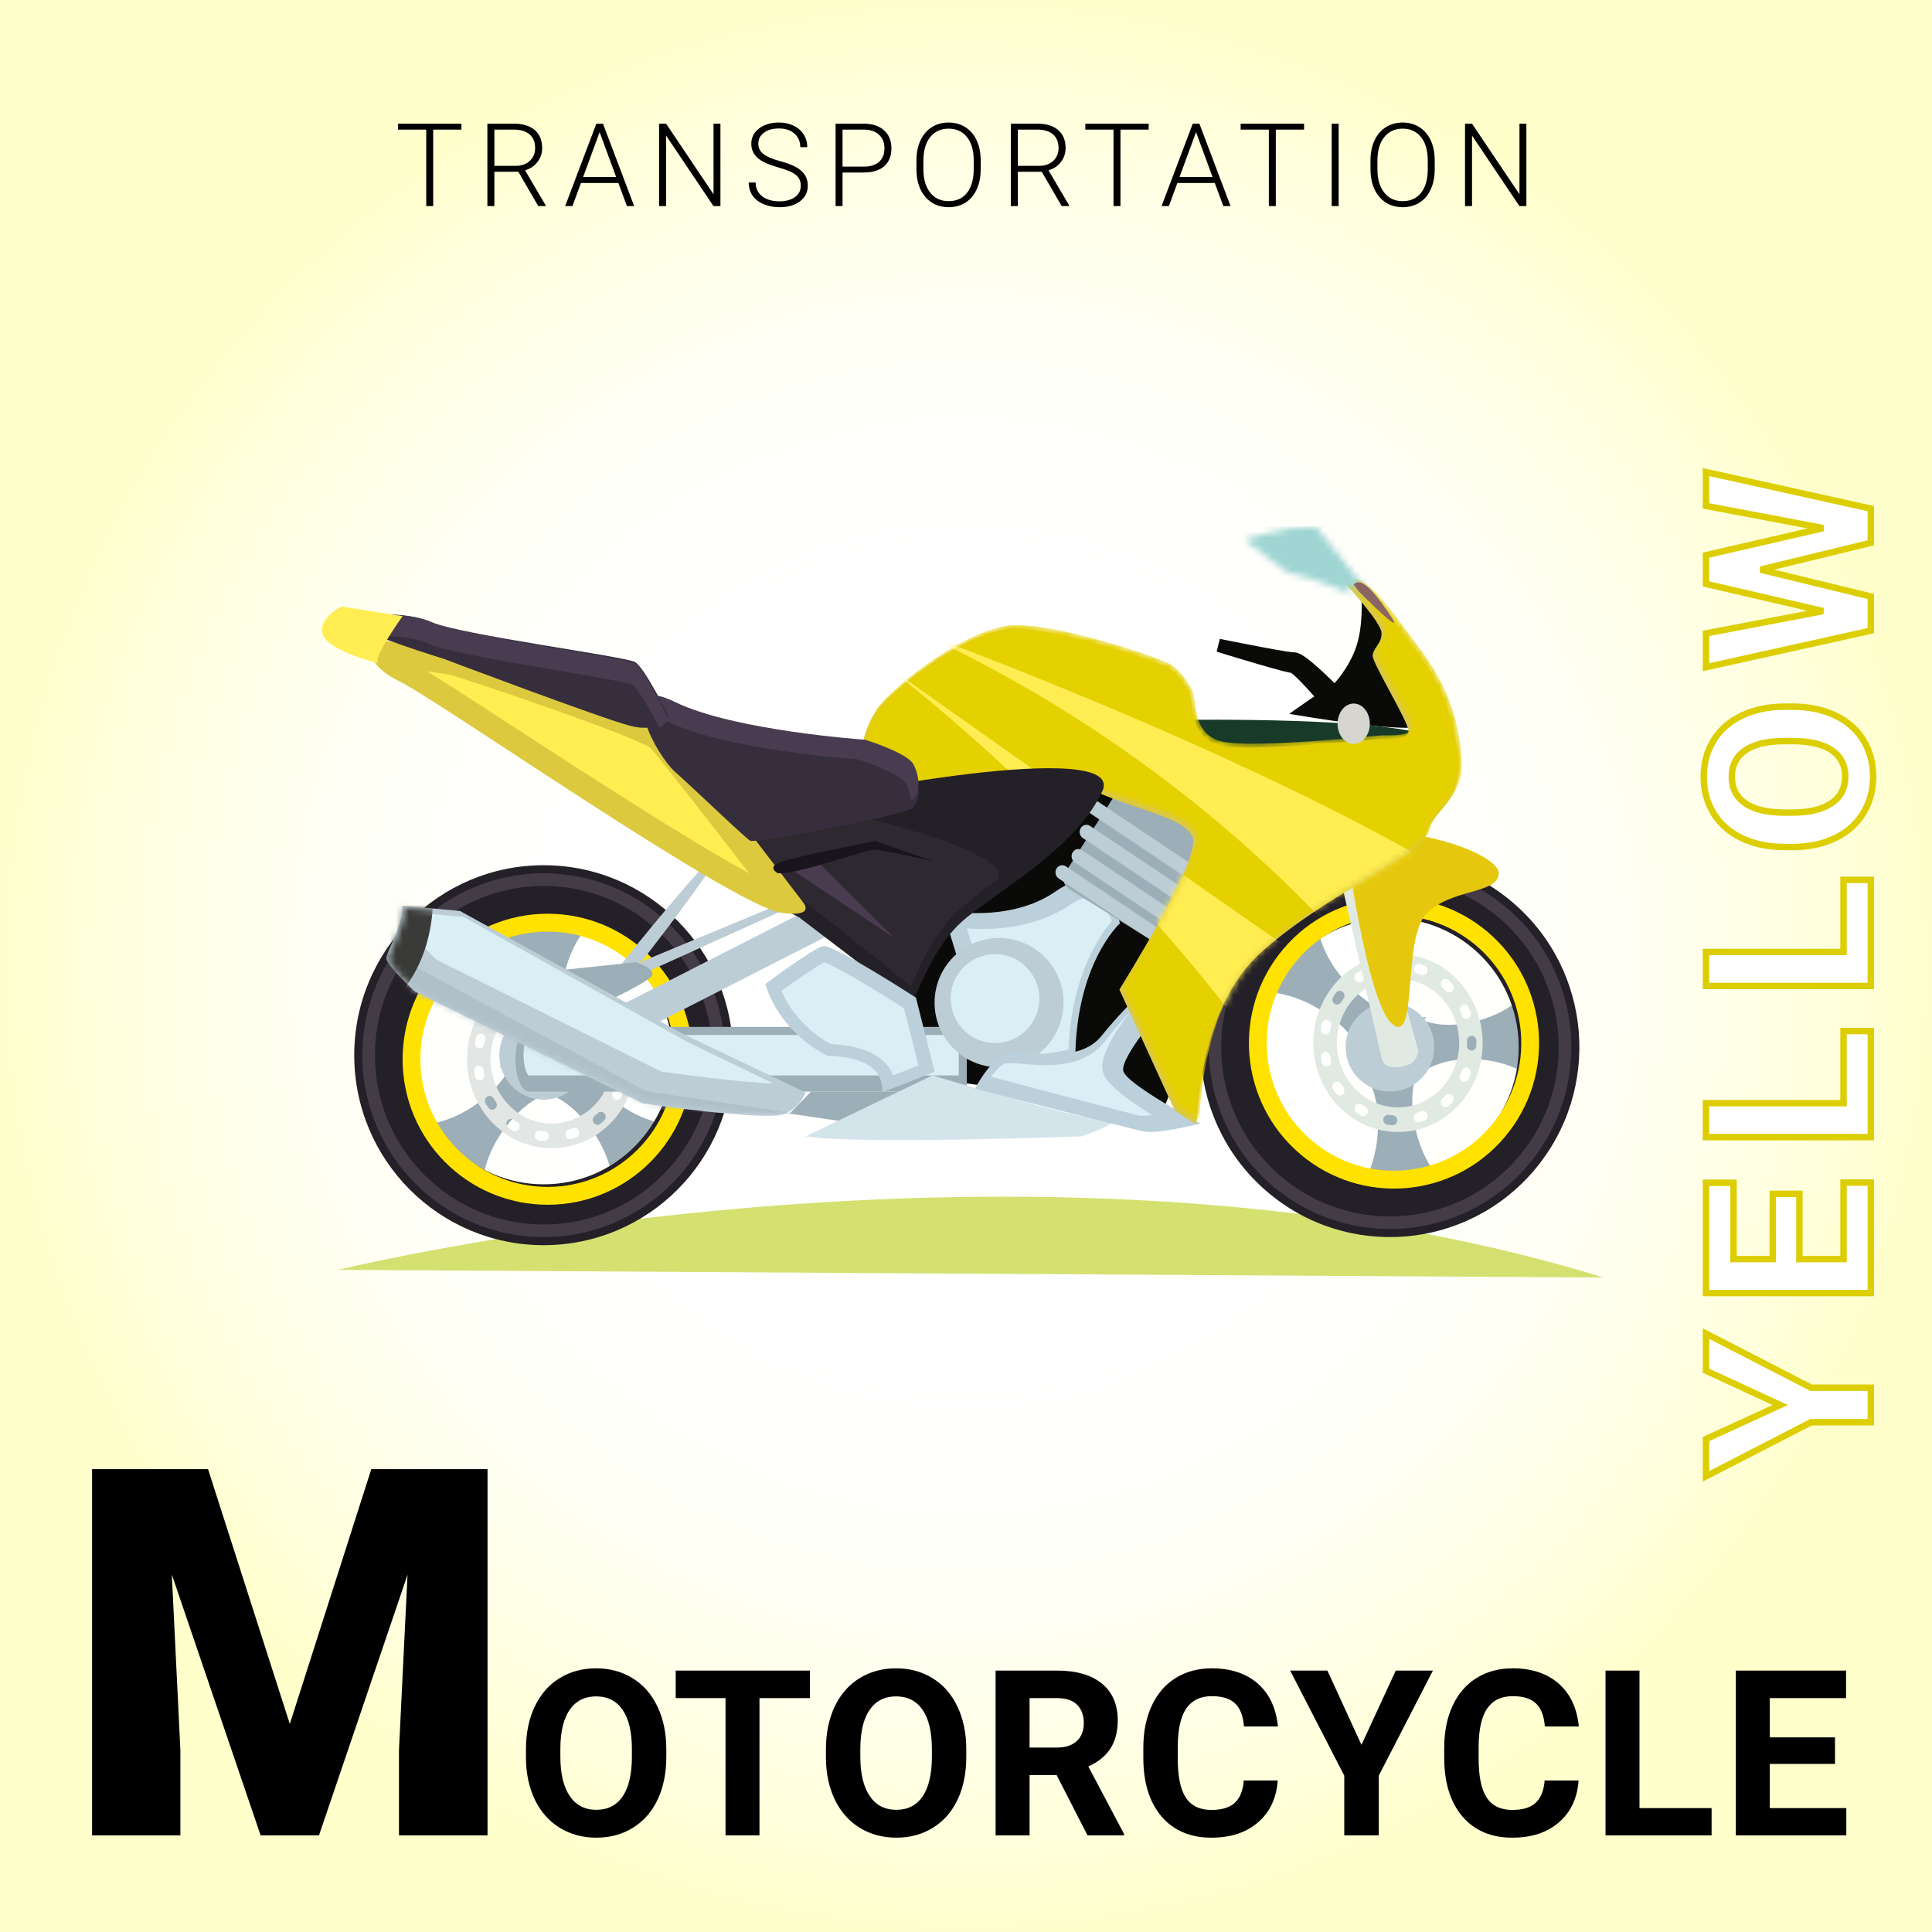 <svg width="300" height="300" viewBox="0 0 300 300" fill="none" xmlns="http://www.w3.org/2000/svg">
<rect width="300" height="300" fill="white"/>
<rect width="300" height="300" fill="white"/>
<rect width="300" height="300" fill="white"/>
<rect width="300" height="300" fill="url(#paint0_radial)" fill-opacity="0.2"/>
<g filter="url(#filter0_d)">
<path d="M275.437 217.17L263.906 211.843L263.906 206.078L280.219 214.48L289.5 214.48L289.5 219.841L280.219 219.841L263.906 228.244L263.906 222.461L275.437 217.17ZM278.408 184.381L278.408 194.506L285.264 194.506L285.264 182.624L289.5 182.624L289.5 199.78L263.906 199.78L263.906 182.659L268.178 182.659L268.178 194.506L274.277 194.506L274.277 184.381L278.408 184.381ZM285.264 170.296L285.264 159.099L289.5 159.099L289.5 175.57L263.906 175.57L263.906 170.296L285.264 170.296ZM285.264 146.825L285.264 135.627L289.5 135.627L289.5 152.098L263.906 152.098L263.906 146.825L285.264 146.825ZM277.283 108.728C279.803 108.728 282.012 109.173 283.91 110.064C285.809 110.955 287.273 112.232 288.305 113.896C289.336 115.548 289.852 117.447 289.852 119.591C289.852 121.712 289.342 123.605 288.322 125.269C287.303 126.933 285.85 128.222 283.963 129.136C282.064 130.05 279.885 130.513 277.424 130.525L276.158 130.525C273.639 130.525 271.424 130.074 269.514 129.171C267.592 128.257 266.121 126.974 265.102 125.322C264.07 123.658 263.555 121.759 263.555 119.626C263.555 117.494 264.07 115.601 265.102 113.949C266.121 112.285 267.592 111.001 269.514 110.099C271.424 109.185 273.633 108.728 276.141 108.728L277.283 108.728ZM276.123 114.072C273.439 114.072 271.4 114.552 270.006 115.513C268.611 116.474 267.914 117.845 267.914 119.626C267.914 121.396 268.605 122.761 269.988 123.722C271.359 124.683 273.375 125.169 276.035 125.181L277.283 125.181C279.896 125.181 281.924 124.701 283.365 123.74C284.807 122.779 285.527 121.396 285.527 119.591C285.527 117.822 284.836 116.462 283.453 115.513C282.059 114.564 280.031 114.083 277.371 114.072L276.123 114.072ZM282.117 81.002L263.906 77.557L263.906 72.301L289.5 77.979L289.5 83.287L272.379 87.454L289.5 91.62L289.5 96.928L263.906 102.606L263.906 97.35L282.082 93.887L263.906 89.668L263.906 85.204L282.117 81.002Z" fill="white"/>
<path d="M275.437 217.17L275.646 217.624L276.633 217.171L275.647 216.716L275.437 217.17ZM263.906 211.843L263.406 211.843L263.406 212.163L263.697 212.297L263.906 211.843ZM263.906 206.078L264.135 205.633L263.406 205.258L263.406 206.078L263.906 206.078ZM280.219 214.48L279.99 214.925L280.098 214.98L280.219 214.98L280.219 214.48ZM289.5 214.48L290 214.48L290 213.98L289.5 213.98L289.5 214.48ZM289.5 219.841L289.5 220.341L290 220.341L290 219.841L289.5 219.841ZM280.219 219.841L280.219 219.341L280.098 219.341L279.99 219.397L280.219 219.841ZM263.906 228.244L263.406 228.244L263.406 229.064L264.135 228.688L263.906 228.244ZM263.906 222.461L263.698 222.006L263.406 222.14L263.406 222.461L263.906 222.461ZM275.647 216.716L264.116 211.389L263.697 212.297L275.228 217.623L275.647 216.716ZM264.406 211.843L264.406 206.078L263.406 206.078L263.406 211.843L264.406 211.843ZM263.677 206.522L279.99 214.925L280.448 214.036L264.135 205.633L263.677 206.522ZM280.219 214.98L289.5 214.98L289.5 213.98L280.219 213.98L280.219 214.98ZM289 214.48L289 219.841L290 219.841L290 214.48L289 214.48ZM289.5 219.341L280.219 219.341L280.219 220.341L289.5 220.341L289.5 219.341ZM279.99 219.397L263.677 227.799L264.135 228.688L280.448 220.286L279.99 219.397ZM264.406 228.244L264.406 222.461L263.406 222.461L263.406 228.244L264.406 228.244ZM264.115 222.915L275.646 217.624L275.229 216.715L263.698 222.006L264.115 222.915ZM278.408 184.381L278.908 184.381L278.908 183.881L278.408 183.881L278.408 184.381ZM278.408 194.506L277.908 194.506L277.908 195.006L278.408 195.006L278.408 194.506ZM285.264 194.506L285.264 195.006L285.764 195.006L285.764 194.506L285.264 194.506ZM285.264 182.624L285.264 182.124L284.764 182.124L284.764 182.624L285.264 182.624ZM289.5 182.624L290 182.624L290 182.124L289.5 182.124L289.5 182.624ZM289.5 199.78L289.5 200.28L290 200.28L290 199.78L289.5 199.78ZM263.906 199.78L263.406 199.78L263.406 200.28L263.906 200.28L263.906 199.78ZM263.906 182.659L263.906 182.159L263.406 182.159L263.406 182.659L263.906 182.659ZM268.178 182.659L268.678 182.659L268.678 182.159L268.178 182.159L268.178 182.659ZM268.178 194.506L267.678 194.506L267.678 195.006L268.178 195.006L268.178 194.506ZM274.277 194.506L274.277 195.006L274.777 195.006L274.777 194.506L274.277 194.506ZM274.277 184.381L274.277 183.881L273.777 183.881L273.777 184.381L274.277 184.381ZM277.908 184.381L277.908 194.506L278.908 194.506L278.908 184.381L277.908 184.381ZM278.408 195.006L285.264 195.006L285.264 194.006L278.408 194.006L278.408 195.006ZM285.764 194.506L285.764 182.624L284.764 182.624L284.764 194.506L285.764 194.506ZM285.264 183.124L289.5 183.124L289.5 182.124L285.264 182.124L285.264 183.124ZM289 182.624L289 199.78L290 199.78L290 182.624L289 182.624ZM289.5 199.28L263.906 199.28L263.906 200.28L289.5 200.28L289.5 199.28ZM264.406 199.78L264.406 182.659L263.406 182.659L263.406 199.78L264.406 199.78ZM263.906 183.159L268.178 183.159L268.178 182.159L263.906 182.159L263.906 183.159ZM267.678 182.659L267.678 194.506L268.678 194.506L268.678 182.659L267.678 182.659ZM268.178 195.006L274.277 195.006L274.277 194.006L268.178 194.006L268.178 195.006ZM274.777 194.506L274.777 184.381L273.777 184.381L273.777 194.506L274.777 194.506ZM274.277 184.881L278.408 184.881L278.408 183.881L274.277 183.881L274.277 184.881ZM285.264 170.296L285.264 170.796L285.764 170.796L285.764 170.296L285.264 170.296ZM285.264 159.099L285.264 158.599L284.764 158.599L284.764 159.099L285.264 159.099ZM289.5 159.099L290 159.099L290 158.599L289.5 158.599L289.5 159.099ZM289.5 175.57L289.5 176.07L290 176.07L290 175.57L289.5 175.57ZM263.906 175.57L263.406 175.57L263.406 176.07L263.906 176.07L263.906 175.57ZM263.906 170.296L263.906 169.796L263.406 169.796L263.406 170.296L263.906 170.296ZM285.764 170.296L285.764 159.099L284.764 159.099L284.764 170.296L285.764 170.296ZM285.264 159.599L289.5 159.599L289.5 158.599L285.264 158.599L285.264 159.599ZM289 159.099L289 175.57L290 175.57L290 159.099L289 159.099ZM289.5 175.07L263.906 175.07L263.906 176.07L289.5 176.07L289.5 175.07ZM264.406 175.57L264.406 170.296L263.406 170.296L263.406 175.57L264.406 175.57ZM263.906 170.796L285.264 170.796L285.264 169.796L263.906 169.796L263.906 170.796ZM285.264 146.825L285.264 147.325L285.764 147.325L285.764 146.825L285.264 146.825ZM285.264 135.627L285.264 135.127L284.764 135.127L284.764 135.627L285.264 135.627ZM289.5 135.627L290 135.627L290 135.127L289.5 135.127L289.5 135.627ZM289.5 152.098L289.5 152.598L290 152.598L290 152.098L289.5 152.098ZM263.906 152.098L263.406 152.098L263.406 152.598L263.906 152.598L263.906 152.098ZM263.906 146.825L263.906 146.325L263.406 146.325L263.406 146.825L263.906 146.825ZM285.764 146.825L285.764 135.627L284.764 135.627L284.764 146.825L285.764 146.825ZM285.264 136.127L289.5 136.127L289.5 135.127L285.264 135.127L285.264 136.127ZM289 135.627L289 152.098L290 152.098L290 135.627L289 135.627ZM289.5 151.598L263.906 151.598L263.906 152.598L289.5 152.598L289.5 151.598ZM264.406 152.098L264.406 146.825L263.406 146.825L263.406 152.098L264.406 152.098ZM263.906 147.325L285.264 147.325L285.264 146.325L263.906 146.325L263.906 147.325ZM288.305 113.896L287.88 114.159L287.881 114.161L288.305 113.896ZM283.963 129.136L284.18 129.587L284.181 129.586L283.963 129.136ZM277.424 130.525L277.424 131.025L277.426 131.025L277.424 130.525ZM269.514 129.171L269.299 129.623L269.3 129.623L269.514 129.171ZM265.102 125.322L265.527 125.059L265.527 125.058L265.102 125.322ZM265.102 113.949L265.526 114.213L265.528 114.21L265.102 113.949ZM269.514 110.099L269.726 110.552L269.729 110.55L269.514 110.099ZM269.988 123.722L270.275 123.313L270.274 123.312L269.988 123.722ZM276.035 125.181L276.033 125.681L276.035 125.681L276.035 125.181ZM283.453 115.513L283.736 115.101L283.734 115.1L283.453 115.513ZM277.371 114.072L277.373 113.572L277.371 113.572L277.371 114.072ZM277.283 109.228C279.744 109.228 281.878 109.663 283.698 110.517L284.123 109.611C282.146 108.684 279.862 108.228 277.283 108.228L277.283 109.228ZM283.698 110.517C285.515 111.369 286.903 112.584 287.88 114.159L288.73 113.633C287.644 111.88 286.102 110.54 284.123 109.611L283.698 110.517ZM287.881 114.161C288.857 115.726 289.352 117.531 289.352 119.591L290.352 119.591C290.352 117.363 289.815 115.371 288.729 113.631L287.881 114.161ZM289.352 119.591C289.352 121.628 288.863 123.429 287.896 125.008L288.749 125.53C289.82 123.781 290.352 121.796 290.352 119.591L289.352 119.591ZM287.896 125.008C286.93 126.584 285.552 127.811 283.745 128.686L284.181 129.586C286.147 128.634 287.675 127.282 288.749 125.53L287.896 125.008ZM283.746 128.686C281.925 129.563 279.82 130.013 277.421 130.025L277.426 131.025C279.949 131.013 282.204 130.538 284.18 129.587L283.746 128.686ZM277.424 130.025L276.158 130.025L276.158 131.025L277.424 131.025L277.424 130.025ZM276.158 130.025C273.698 130.025 271.559 129.585 269.727 128.719L269.3 129.623C271.289 130.563 273.579 131.025 276.158 131.025L276.158 130.025ZM269.728 128.72C267.885 127.843 266.491 126.622 265.527 125.059L264.676 125.584C265.751 127.326 267.299 128.672 269.299 129.623L269.728 128.72ZM265.527 125.058C264.549 123.48 264.055 121.675 264.055 119.626L263.055 119.626C263.055 121.844 263.592 123.835 264.677 125.585L265.527 125.058ZM264.055 119.626C264.055 117.578 264.549 115.779 265.526 114.213L264.677 113.684C263.592 115.423 263.055 117.409 263.055 119.626L264.055 119.626ZM265.528 114.21C266.492 112.636 267.885 111.416 269.726 110.552L269.301 109.646C267.299 110.587 265.75 111.933 264.675 113.687L265.528 114.21ZM269.729 110.55C271.561 109.674 273.694 109.228 276.141 109.228L276.141 108.228C273.572 108.228 271.287 108.696 269.298 109.648L269.729 110.55ZM276.141 109.228L277.283 109.228L277.283 108.228L276.141 108.228L276.141 109.228ZM276.123 113.572C273.393 113.572 271.236 114.058 269.722 115.101L270.29 115.925C271.565 115.046 273.486 114.572 276.123 114.572L276.123 113.572ZM269.722 115.101C268.184 116.161 267.414 117.691 267.414 119.626L268.414 119.626C268.414 118 269.039 116.787 270.29 115.925L269.722 115.101ZM267.414 119.626C267.414 121.55 268.178 123.073 269.703 124.133L270.274 123.312C269.033 122.45 268.414 121.242 268.414 119.626L267.414 119.626ZM269.701 124.132C271.192 125.176 273.326 125.669 276.033 125.681L276.037 124.681C273.424 124.67 271.527 124.19 270.275 123.313L269.701 124.132ZM276.035 125.681L277.283 125.681L277.283 124.681L276.035 124.681L276.035 125.681ZM277.283 125.681C279.948 125.681 282.087 125.193 283.643 124.156L283.088 123.324C281.761 124.209 279.845 124.681 277.283 124.681L277.283 125.681ZM283.643 124.156C285.23 123.097 286.027 121.555 286.027 119.591L285.027 119.591C285.027 121.237 284.383 122.46 283.088 123.324L283.643 124.156ZM286.027 119.591C286.027 117.668 285.263 116.149 283.736 115.101L283.17 115.925C284.408 116.775 285.027 117.976 285.027 119.591L286.027 119.591ZM283.734 115.1C282.223 114.071 280.08 113.584 277.373 113.572L277.369 114.572C279.982 114.583 281.895 115.057 283.172 115.926L283.734 115.1ZM277.371 113.572L276.123 113.572L276.123 114.572L277.371 114.572L277.371 113.572ZM282.117 81.002L282.23 81.49L282.21 80.511L282.117 81.002ZM263.906 77.557L263.406 77.557L263.406 77.971L263.813 78.048L263.906 77.557ZM263.906 72.301L264.015 71.813L263.406 71.678L263.406 72.301L263.906 72.301ZM289.5 77.979L290 77.979L290 77.578L289.608 77.491L289.5 77.979ZM289.5 83.287L289.618 83.773L290 83.68L290 83.287L289.5 83.287ZM272.379 87.454L272.261 86.968L272.261 87.939L272.379 87.454ZM289.5 91.62L290 91.62L290 91.227L289.618 91.134L289.5 91.62ZM289.5 96.928L289.608 97.416L290 97.329L290 96.928L289.5 96.928ZM263.906 102.606L263.406 102.606L263.406 103.229L264.015 103.094L263.906 102.606ZM263.906 97.35L263.813 96.859L263.406 96.936L263.406 97.35L263.906 97.35ZM282.082 93.887L282.176 94.378L282.195 93.4L282.082 93.887ZM263.906 89.668L263.406 89.668L263.406 90.066L263.793 90.155L263.906 89.668ZM263.906 85.204L263.794 84.716L263.406 84.806L263.406 85.204L263.906 85.204ZM282.21 80.511L263.999 77.066L263.813 78.048L282.024 81.494L282.21 80.511ZM264.406 77.557L264.406 72.301L263.406 72.301L263.406 77.557L264.406 77.557ZM263.798 72.789L289.392 78.467L289.608 77.491L264.015 71.813L263.798 72.789ZM289 77.979L289 83.287L290 83.287L290 77.979L289 77.979ZM289.382 82.802L272.261 86.968L272.497 87.939L289.618 83.773L289.382 82.802ZM272.261 87.939L289.382 92.105L289.618 91.134L272.497 86.968L272.261 87.939ZM289 91.62L289 96.928L290 96.928L290 91.62L289 91.62ZM289.392 96.44L263.798 102.118L264.015 103.094L289.608 97.416L289.392 96.44ZM264.406 102.606L264.406 97.35L263.406 97.35L263.406 102.606L264.406 102.606ZM264 97.841L282.176 94.378L281.988 93.396L263.813 96.859L264 97.841ZM282.195 93.4L264.019 89.181L263.793 90.155L281.969 94.374L282.195 93.4ZM264.406 89.668L264.406 85.204L263.406 85.204L263.406 89.668L264.406 89.668ZM264.019 85.691L282.23 81.49L282.005 80.515L263.794 84.716L264.019 85.691Z" fill="#DCCE00"/>
</g>
<path d="M32.305 228.125L45 267.695L57.656 228.125H75.703V285H61.953V271.719L63.281 244.531L49.531 285H40.469L26.68 244.492L28.008 271.719V285H14.297V228.125H32.305ZM103.465 272.783C103.465 275.303 103.02 277.512 102.129 279.41C101.238 281.309 99.961 282.773 98.297 283.805C96.644 284.836 94.746 285.352 92.602 285.352C90.481 285.352 88.588 284.842 86.924 283.822C85.26 282.803 83.971 281.35 83.057 279.463C82.143 277.564 81.68 275.385 81.668 272.924V271.658C81.668 269.139 82.119 266.924 83.022 265.014C83.936 263.092 85.219 261.621 86.871 260.602C88.535 259.57 90.434 259.055 92.566 259.055C94.699 259.055 96.592 259.57 98.244 260.602C99.908 261.621 101.191 263.092 102.094 265.014C103.008 266.924 103.465 269.133 103.465 271.641V272.783ZM98.121 271.623C98.121 268.939 97.641 266.9 96.68 265.506C95.719 264.111 94.348 263.414 92.566 263.414C90.797 263.414 89.432 264.105 88.471 265.488C87.51 266.859 87.023 268.875 87.012 271.535V272.783C87.012 275.396 87.492 277.424 88.453 278.865C89.414 280.307 90.797 281.027 92.602 281.027C94.371 281.027 95.731 280.336 96.68 278.953C97.629 277.559 98.109 275.531 98.121 272.871V271.623ZM125.771 263.678H117.931V285H112.658V263.678H104.923V259.406H125.771V263.678ZM150.045 272.783C150.045 275.303 149.6 277.512 148.71 279.41C147.819 281.309 146.542 282.773 144.878 283.805C143.225 284.836 141.327 285.352 139.182 285.352C137.061 285.352 135.169 284.842 133.504 283.822C131.84 282.803 130.551 281.35 129.637 279.463C128.723 277.564 128.26 275.385 128.249 272.924V271.658C128.249 269.139 128.7 266.924 129.602 265.014C130.516 263.092 131.799 261.621 133.452 260.602C135.116 259.57 137.014 259.055 139.147 259.055C141.28 259.055 143.172 259.57 144.825 260.602C146.489 261.621 147.772 263.092 148.674 265.014C149.588 266.924 150.045 269.133 150.045 271.641V272.783ZM144.702 271.623C144.702 268.939 144.221 266.9 143.26 265.506C142.299 264.111 140.928 263.414 139.147 263.414C137.378 263.414 136.012 264.105 135.051 265.488C134.09 266.859 133.604 268.875 133.592 271.535V272.783C133.592 275.396 134.073 277.424 135.034 278.865C135.995 280.307 137.378 281.027 139.182 281.027C140.952 281.027 142.311 280.336 143.26 278.953C144.21 277.559 144.69 275.531 144.702 272.871V271.623ZM164.072 275.631H159.871V285H154.598V259.406H164.107C167.131 259.406 169.463 260.08 171.103 261.428C172.744 262.775 173.564 264.68 173.564 267.141C173.564 268.887 173.183 270.346 172.422 271.518C171.672 272.678 170.529 273.604 168.994 274.295L174.531 284.754V285H168.871L164.072 275.631ZM159.871 271.359H164.125C165.449 271.359 166.474 271.025 167.201 270.357C167.928 269.678 168.291 268.746 168.291 267.562C168.291 266.355 167.945 265.406 167.254 264.715C166.574 264.023 165.525 263.678 164.107 263.678H159.871V271.359ZM198.401 276.475C198.202 279.229 197.183 281.396 195.343 282.979C193.515 284.561 191.101 285.352 188.101 285.352C184.819 285.352 182.235 284.25 180.349 282.047C178.474 279.832 177.536 276.797 177.536 272.941V271.377C177.536 268.916 177.97 266.748 178.837 264.873C179.704 262.998 180.941 261.562 182.546 260.566C184.163 259.559 186.038 259.055 188.171 259.055C191.124 259.055 193.503 259.846 195.308 261.428C197.112 263.01 198.155 265.23 198.437 268.09H193.163C193.034 266.438 192.571 265.242 191.775 264.504C190.989 263.754 189.788 263.379 188.171 263.379C186.413 263.379 185.095 264.012 184.216 265.277C183.349 266.531 182.903 268.482 182.88 271.131V273.064C182.88 275.83 183.296 277.852 184.128 279.129C184.972 280.406 186.296 281.045 188.101 281.045C189.73 281.045 190.943 280.676 191.739 279.938C192.548 279.188 193.011 278.033 193.128 276.475H198.401ZM211.409 270.938L216.735 259.406H222.5L214.098 275.719V285H208.737V275.719L200.334 259.406H206.118L211.409 270.938ZM245.123 276.475C244.924 279.229 243.904 281.396 242.064 282.979C240.236 284.561 237.822 285.352 234.822 285.352C231.541 285.352 228.957 284.25 227.07 282.047C225.195 279.832 224.258 276.797 224.258 272.941V271.377C224.258 268.916 224.691 266.748 225.558 264.873C226.425 262.998 227.662 261.562 229.267 260.566C230.884 259.559 232.759 259.055 234.892 259.055C237.845 259.055 240.224 259.846 242.029 261.428C243.834 263.01 244.877 265.23 245.158 268.09H239.884C239.756 266.438 239.293 265.242 238.496 264.504C237.711 263.754 236.509 263.379 234.892 263.379C233.134 263.379 231.816 264.012 230.937 265.277C230.07 266.531 229.625 268.482 229.601 271.131V273.064C229.601 275.83 230.017 277.852 230.849 279.129C231.693 280.406 233.017 281.045 234.822 281.045C236.451 281.045 237.664 280.676 238.461 279.938C239.269 279.188 239.732 278.033 239.849 276.475H245.123ZM254.579 280.764H265.776V285H249.306V259.406H254.579V280.764ZM284.936 273.908H274.811V280.764H286.694V285H269.537V259.406H286.658V263.678H274.811V269.777H284.936V273.908Z" fill="black"/>
<path d="M71.651 20.126H67.266V32H66.185V20.126H61.808V19.203H71.651V20.126ZM80.487 26.674H76.769V32H75.679V19.203H79.837C81.202 19.203 82.268 19.534 83.036 20.196C83.803 20.858 84.187 21.784 84.187 22.974C84.187 23.794 83.947 24.518 83.466 25.145C82.986 25.771 82.341 26.205 81.533 26.445L84.732 31.886V32H83.581L80.487 26.674ZM76.769 25.751H80.083C80.991 25.751 81.72 25.493 82.271 24.977C82.822 24.462 83.097 23.794 83.097 22.974C83.097 22.071 82.81 21.371 82.236 20.873C81.662 20.375 80.856 20.126 79.819 20.126H76.769V25.751ZM96.02 28.414H90.21L88.892 32H87.758L92.601 19.203H93.629L98.472 32H97.347L96.02 28.414ZM90.544 27.491H95.677L93.111 20.521L90.544 27.491ZM111.869 32H110.788L103.431 21.049V32H102.341V19.203H103.431L110.797 30.163V19.203H111.869V32ZM124.343 28.854C124.343 28.145 124.094 27.585 123.596 27.175C123.098 26.759 122.187 26.366 120.862 25.997C119.538 25.622 118.571 25.215 117.962 24.775C117.095 24.154 116.661 23.34 116.661 22.332C116.661 21.354 117.063 20.56 117.865 19.95C118.674 19.335 119.705 19.027 120.959 19.027C121.809 19.027 122.568 19.191 123.236 19.52C123.909 19.848 124.431 20.305 124.8 20.891C125.169 21.477 125.354 22.13 125.354 22.851H124.264C124.264 21.977 123.965 21.277 123.367 20.75C122.77 20.217 121.967 19.95 120.959 19.95C119.981 19.95 119.201 20.17 118.621 20.609C118.041 21.043 117.751 21.611 117.751 22.314C117.751 22.965 118.012 23.495 118.533 23.905C119.055 24.315 119.89 24.679 121.038 24.995C122.187 25.306 123.057 25.631 123.649 25.971C124.24 26.305 124.686 26.706 124.985 27.175C125.283 27.644 125.433 28.197 125.433 28.836C125.433 29.844 125.029 30.652 124.22 31.262C123.417 31.871 122.357 32.176 121.038 32.176C120.136 32.176 119.307 32.015 118.551 31.692C117.801 31.37 117.23 30.919 116.837 30.339C116.45 29.759 116.257 29.094 116.257 28.344H117.338C117.338 29.246 117.675 29.958 118.349 30.48C119.023 31.001 119.919 31.262 121.038 31.262C122.034 31.262 122.834 31.042 123.438 30.602C124.041 30.163 124.343 29.58 124.343 28.854ZM130.832 26.788V32H129.751V19.203H134.11C135.44 19.203 136.489 19.543 137.257 20.223C138.03 20.902 138.417 21.837 138.417 23.026C138.417 24.227 138.045 25.156 137.301 25.812C136.562 26.463 135.49 26.788 134.084 26.788H130.832ZM130.832 25.874H134.11C135.159 25.874 135.959 25.625 136.509 25.127C137.06 24.629 137.336 23.935 137.336 23.044C137.336 22.159 137.06 21.456 136.509 20.935C135.965 20.407 135.188 20.138 134.18 20.126H130.832V25.874ZM152.28 26.296C152.28 27.474 152.074 28.508 151.664 29.398C151.26 30.289 150.68 30.975 149.924 31.455C149.168 31.936 148.295 32.176 147.305 32.176C145.811 32.176 144.604 31.643 143.684 30.576C142.764 29.504 142.304 28.06 142.304 26.243V24.925C142.304 23.759 142.509 22.727 142.919 21.831C143.335 20.929 143.921 20.237 144.677 19.757C145.433 19.27 146.303 19.027 147.287 19.027C148.272 19.027 149.139 19.265 149.889 19.739C150.645 20.214 151.228 20.885 151.638 21.752C152.048 22.619 152.262 23.624 152.28 24.767V26.296ZM151.198 24.907C151.198 23.366 150.85 22.159 150.153 21.286C149.455 20.413 148.5 19.977 147.287 19.977C146.098 19.977 145.149 20.416 144.44 21.295C143.737 22.168 143.385 23.39 143.385 24.96V26.296C143.385 27.814 143.737 29.018 144.44 29.908C145.143 30.793 146.098 31.235 147.305 31.235C148.53 31.235 149.485 30.799 150.17 29.926C150.856 29.047 151.198 27.825 151.198 26.261V24.907ZM161.765 26.674H158.048V32H156.958V19.203H161.115C162.48 19.203 163.547 19.534 164.314 20.196C165.082 20.858 165.466 21.784 165.466 22.974C165.466 23.794 165.225 24.518 164.745 25.145C164.264 25.771 163.62 26.205 162.811 26.445L166.01 31.886V32H164.859L161.765 26.674ZM158.048 25.751H161.361C162.269 25.751 162.999 25.493 163.55 24.977C164.1 24.462 164.376 23.794 164.376 22.974C164.376 22.071 164.089 21.371 163.514 20.873C162.94 20.375 162.135 20.126 161.097 20.126H158.048V25.751ZM178.37 20.126H173.985V32H172.904V20.126H168.527V19.203H178.37V20.126ZM188.63 28.414H182.82L181.502 32H180.368L185.211 19.203H186.239L191.082 32H189.957L188.63 28.414ZM183.154 27.491H188.287L185.721 20.521L183.154 27.491ZM202.492 20.126H198.107V32H197.026V20.126H192.649V19.203H202.492V20.126ZM207.865 32H206.784V19.203H207.865V32ZM222.783 26.296C222.783 27.474 222.577 28.508 222.167 29.398C221.763 30.289 221.183 30.975 220.427 31.455C219.671 31.936 218.798 32.176 217.808 32.176C216.314 32.176 215.107 31.643 214.187 30.576C213.267 29.504 212.807 28.06 212.807 26.243V24.925C212.807 23.759 213.012 22.727 213.422 21.831C213.838 20.929 214.424 20.237 215.18 19.757C215.936 19.27 216.806 19.027 217.79 19.027C218.775 19.027 219.642 19.265 220.392 19.739C221.148 20.214 221.731 20.885 222.141 21.752C222.551 22.619 222.765 23.624 222.783 24.767V26.296ZM221.702 24.907C221.702 23.366 221.353 22.159 220.656 21.286C219.958 20.413 219.003 19.977 217.79 19.977C216.601 19.977 215.652 20.416 214.943 21.295C214.24 22.168 213.888 23.39 213.888 24.96V26.296C213.888 27.814 214.24 29.018 214.943 29.908C215.646 30.793 216.601 31.235 217.808 31.235C219.033 31.235 219.988 30.799 220.673 29.926C221.359 29.047 221.702 27.825 221.702 26.261V24.907ZM237.015 32H235.933L228.577 21.049V32H227.487V19.203H228.577L235.942 30.163V19.203H237.015V32Z" fill="black"/>
<path fill-rule="evenodd" clip-rule="evenodd" d="M52.503 197.181C52.503 197.181 159.702 170.84 249 198.372L52.503 197.181Z" fill="#D4E070"/>
<path fill-rule="evenodd" clip-rule="evenodd" d="M135.109 166.074C135.109 166.074 134.811 144.887 141.252 137.17C147.693 129.453 142.778 113.812 169.748 114.674C196.718 115.535 191.246 110.311 196.561 122.36C201.877 134.409 186.72 145.25 184.905 150.843C183.09 156.437 182.499 171.575 180.344 171.991C178.189 172.408 135.109 166.074 135.109 166.074Z" fill="#0A0B09"/>
<path fill-rule="evenodd" clip-rule="evenodd" d="M211.414 92.925C211.414 92.925 211.697 97.118 210.614 100.373C209.529 103.629 206.958 106.614 206.551 106.614C206.146 106.614 200.189 110.843 200.189 110.843C200.189 110.843 219.954 114.345 221.308 112.446C222.662 110.547 214.922 93.076 211.414 92.925Z" fill="#0A0B09"/>
<path fill-rule="evenodd" clip-rule="evenodd" d="M183.918 111.781C183.918 111.781 216.754 111.277 222.809 114.683C228.865 118.089 209.756 120.349 198.856 118.777C187.956 117.206 184.053 115.314 183.918 111.781Z" fill="#173A29"/>
<path fill-rule="evenodd" clip-rule="evenodd" d="M216.459 155.769L216.522 155.832C216.565 155.874 216.626 155.937 216.706 156.009C216.868 156.161 217.102 156.357 217.397 156.588C217.546 156.699 217.71 156.817 217.887 156.943C218.064 157.056 218.256 157.193 218.459 157.311C218.866 157.557 219.324 157.81 219.82 158.032C220.809 158.483 221.952 158.837 223.161 159.008C223.765 159.095 224.385 159.132 225.013 159.132C225.327 159.13 225.642 159.117 225.958 159.09C226.273 159.066 226.589 159.036 226.905 158.996C228.168 158.845 229.421 158.558 230.586 158.171C231.752 157.779 232.829 157.28 233.745 156.748C234.202 156.483 234.62 156.214 234.988 155.946C235.173 155.82 235.345 155.687 235.502 155.563C235.662 155.444 235.807 155.32 235.938 155.21C236.2 154.989 236.404 154.794 236.543 154.657C236.682 154.513 236.756 154.436 236.756 154.436L237.736 167.267C237.736 167.267 237.652 167.203 237.493 167.085C237.335 166.974 237.104 166.817 236.812 166.646C236.666 166.559 236.504 166.463 236.329 166.373C236.154 166.279 235.964 166.177 235.762 166.086C235.36 165.885 234.906 165.693 234.415 165.511C233.431 165.147 232.292 164.844 231.082 164.66C229.873 164.482 228.595 164.417 227.325 164.489C227.006 164.504 226.69 164.53 226.375 164.563C226.06 164.591 225.747 164.633 225.437 164.686C224.818 164.795 224.212 164.941 223.628 165.133C222.463 165.512 221.389 166.062 220.48 166.679C220.025 166.985 219.612 167.314 219.248 167.627C219.065 167.781 218.896 167.949 218.739 168.092C218.583 168.247 218.439 168.391 218.311 168.527C218.053 168.807 217.852 169.042 217.716 169.22C217.648 169.305 217.596 169.378 217.561 169.426L217.509 169.5L216.459 155.769Z" fill="#9CAEB7"/>
<path fill-rule="evenodd" clip-rule="evenodd" d="M222.639 161.968L222.577 162.035C222.535 162.08 222.472 162.146 222.401 162.231C222.25 162.402 222.054 162.65 221.823 162.966C221.712 163.123 221.595 163.296 221.469 163.485C221.357 163.672 221.22 163.876 221.102 164.093C220.856 164.525 220.604 165.011 220.384 165.537C219.935 166.589 219.581 167.803 219.412 169.085C219.325 169.727 219.286 170.386 219.287 171.053C219.288 171.385 219.302 171.72 219.329 172.055C219.352 172.39 219.381 172.726 219.422 173.061C219.573 174.403 219.859 175.734 220.246 176.972C220.637 178.209 221.134 179.353 221.663 180.326C221.929 180.811 222.196 181.255 222.463 181.646C222.589 181.842 222.722 182.024 222.846 182.193C222.964 182.362 223.087 182.516 223.199 182.654C223.417 182.933 223.612 183.15 223.748 183.297C223.891 183.444 223.969 183.523 223.969 183.523L211.177 184.564C211.177 184.564 211.24 184.474 211.358 184.306C211.468 184.138 211.624 183.894 211.795 183.584C211.881 183.427 211.977 183.256 212.067 183.07C212.161 182.884 212.263 182.683 212.354 182.469C212.553 182.04 212.746 181.559 212.926 181.037C213.289 179.991 213.592 178.782 213.775 177.498C213.953 176.215 214.017 174.855 213.946 173.507C213.93 173.17 213.904 172.833 213.873 172.5C213.844 172.164 213.801 171.831 213.749 171.503C213.64 170.845 213.495 170.201 213.304 169.583C212.926 168.344 212.377 167.204 211.762 166.238C211.458 165.755 211.13 165.317 210.816 164.93C210.663 164.736 210.495 164.557 210.353 164.39C210.198 164.224 210.055 164.072 209.919 163.934C209.64 163.661 209.406 163.448 209.23 163.303C209.144 163.231 209.071 163.175 209.024 163.139L208.95 163.083L222.639 161.968Z" fill="#9CAEB7"/>
<path fill-rule="evenodd" clip-rule="evenodd" d="M212.633 168.245L212.629 168.154C212.626 168.093 212.624 168.004 212.614 167.894C212.6 167.668 212.561 167.357 212.5 166.976C212.467 166.788 212.426 166.584 212.381 166.364C212.327 166.154 212.278 165.916 212.209 165.682C212.075 165.207 211.908 164.69 211.691 164.167C211.262 163.116 210.651 162.018 209.861 160.998C209.468 160.488 209.028 159.998 208.557 159.531C208.32 159.299 208.073 159.072 207.816 158.856C207.563 158.637 207.303 158.422 207.038 158.214C205.982 157.378 204.839 156.644 203.691 156.043C202.539 155.447 201.379 154.99 200.319 154.677C199.789 154.52 199.286 154.394 198.822 154.307C198.595 154.257 198.372 154.222 198.165 154.19C197.963 154.153 197.767 154.131 197.591 154.111C197.239 154.069 196.949 154.052 196.749 154.043C196.544 154.04 196.434 154.038 196.434 154.038L204.689 144.394C204.689 144.394 204.708 144.501 204.745 144.701C204.786 144.895 204.85 145.176 204.949 145.513C204.998 145.682 205.051 145.87 205.121 146.062C205.186 146.259 205.258 146.47 205.345 146.684C205.508 147.124 205.714 147.595 205.956 148.089C206.441 149.076 207.085 150.135 207.866 151.165C208.65 152.19 209.568 153.188 210.572 154.085C210.822 154.311 211.078 154.529 211.337 154.742C211.594 154.957 211.859 155.161 212.129 155.356C212.671 155.742 213.23 156.092 213.803 156.393C214.945 157 216.138 157.418 217.255 157.667C217.81 157.793 218.352 157.873 218.846 157.926C219.091 157.957 219.335 157.965 219.553 157.983C219.78 157.992 219.988 157.998 220.181 158C220.572 157.998 220.886 157.984 221.114 157.962C221.224 157.954 221.315 157.942 221.375 157.934L221.465 157.922L212.633 168.245Z" fill="#9CAEB7"/>
<path fill-rule="evenodd" clip-rule="evenodd" d="M231.077 175.567C223.935 184.011 211.319 185.049 202.9 177.886C194.481 170.721 193.448 158.068 200.59 149.624C207.732 141.18 220.347 140.143 228.766 147.307C237.185 154.471 238.22 167.124 231.077 175.567ZM193.407 143.511C182.898 155.934 184.419 174.55 196.806 185.09C209.192 195.63 227.753 194.103 238.26 181.681C248.769 169.257 247.248 150.641 234.861 140.102C222.475 129.561 203.915 131.088 193.407 143.511Z" fill="#242027"/>
<path fill-rule="evenodd" clip-rule="evenodd" d="M231.53 174.792C224.469 183.14 211.996 184.166 203.672 177.084C195.349 170.001 194.327 157.492 201.389 149.143C208.449 140.796 220.922 139.77 229.245 146.852C237.568 153.935 238.592 166.445 231.53 174.792ZM199.281 147.35C191.232 156.866 192.397 171.124 201.885 179.198C211.372 187.271 225.588 186.102 233.637 176.586C241.686 167.07 240.521 152.811 231.034 144.739C221.547 136.665 207.33 137.834 199.281 147.35Z" fill="#FFE200"/>
<path fill-rule="evenodd" clip-rule="evenodd" d="M220.286 157.331C223.186 159.798 223.541 164.155 221.082 167.062C218.623 169.97 214.278 170.327 211.381 167.86C208.48 165.393 208.125 161.037 210.585 158.129C213.044 155.221 217.388 154.864 220.286 157.331Z" fill="#BDCDD6"/>
<path fill-rule="evenodd" clip-rule="evenodd" d="M225.575 153.802L225.545 153.838C225.266 154.143 224.805 154.153 224.515 153.859C224.354 153.697 224.185 153.538 224.014 153.386L223.984 153.358C223.675 153.087 223.634 152.604 223.892 152.279L223.896 152.275C224.154 151.955 224.611 151.912 224.918 152.182L224.958 152.217C225.151 152.39 225.342 152.571 225.525 152.755C225.804 153.038 225.823 153.496 225.575 153.802ZM228.053 156.422C228.163 156.663 228.267 156.91 228.363 157.158C228.468 157.431 228.413 157.731 228.242 157.941C228.169 158.032 228.073 158.107 227.96 158.154C227.587 158.313 227.162 158.124 227.011 157.732C226.928 157.515 226.836 157.297 226.739 157.085C226.565 156.704 226.718 156.246 227.081 156.063C227.443 155.88 227.878 156.041 228.053 156.422ZM224.327 168.424C220.933 172.626 214.941 173.142 210.941 169.577C206.942 166.011 206.451 159.715 209.844 155.513C213.237 151.311 219.229 150.794 223.229 154.359C227.228 157.924 227.719 164.221 224.327 168.424ZM229.249 161.587C229.256 161.852 229.256 162.121 229.248 162.388C229.243 162.568 229.178 162.732 229.076 162.859C228.937 163.031 228.728 163.137 228.496 163.13C228.094 163.116 227.778 162.762 227.791 162.34C227.797 162.104 227.798 161.866 227.792 161.632C227.78 161.21 228.096 160.856 228.499 160.843C228.9 160.831 229.237 161.163 229.249 161.587ZM228.349 166.816C228.253 167.063 228.148 167.31 228.037 167.55L227.936 167.71C227.727 167.971 227.368 168.06 227.062 167.903C226.7 167.719 226.549 167.26 226.726 166.881C226.824 166.668 226.915 166.452 227 166.235C227.153 165.843 227.578 165.656 227.951 165.816C228.323 165.977 228.502 166.425 228.349 166.816ZM225.522 170.123C225.783 170.409 225.791 170.852 225.552 171.148L225.5 171.207C225.317 171.39 225.127 171.571 224.933 171.744C224.626 172.016 224.166 171.976 223.906 171.653C223.645 171.33 223.684 170.847 223.992 170.573C224.162 170.422 224.331 170.263 224.491 170.101C224.783 169.807 225.243 169.818 225.522 170.123ZM221.639 173.025C221.73 173.292 221.672 173.577 221.508 173.779C221.428 173.878 221.324 173.957 221.199 174.004C220.96 174.095 220.714 174.178 220.471 174.251C220.084 174.369 219.68 174.134 219.568 173.727C219.457 173.32 219.68 172.896 220.067 172.779C220.282 172.715 220.496 172.641 220.707 172.562C221.086 172.419 221.503 172.626 221.639 173.025ZM216.968 174.012C216.956 174.181 216.893 174.333 216.797 174.452C216.652 174.632 216.429 174.739 216.187 174.721C215.935 174.702 215.679 174.673 215.429 174.637C215.029 174.58 214.751 174.194 214.805 173.775C214.86 173.356 215.227 173.061 215.626 173.119C215.846 173.151 216.072 173.176 216.294 173.194C216.696 173.224 216.997 173.59 216.968 174.012ZM212.317 172.925L212.232 173.059C212.014 173.329 211.638 173.412 211.33 173.237C211.108 173.111 210.885 172.977 210.669 172.835C210.327 172.613 210.223 172.14 210.435 171.78C210.648 171.423 211.097 171.31 211.439 171.534C211.629 171.659 211.825 171.777 212.021 171.888C212.376 172.088 212.508 172.552 212.317 172.925ZM207.469 169.809C207.313 169.596 207.161 169.378 207.019 169.158C206.793 168.809 206.879 168.332 207.212 168.095C207.545 167.857 207.998 167.947 208.224 168.297C208.349 168.49 208.482 168.682 208.62 168.868C208.835 169.159 208.819 169.562 208.601 169.832L208.492 169.942C208.174 170.203 207.716 170.142 207.469 169.809ZM205.268 165.022C205.208 164.764 205.154 164.499 205.109 164.236C205.037 163.82 205.301 163.421 205.697 163.347C206.092 163.272 206.472 163.549 206.544 163.965C206.584 164.197 206.631 164.43 206.683 164.657C206.741 164.905 206.677 165.155 206.531 165.336C206.435 165.454 206.304 165.544 206.148 165.584C205.758 165.684 205.363 165.433 205.268 165.022ZM205.106 159.711C205.15 159.447 205.203 159.183 205.263 158.926C205.358 158.515 205.753 158.263 206.144 158.364C206.536 158.464 206.774 158.879 206.68 159.289C206.627 159.516 206.579 159.748 206.541 159.981C206.517 160.119 206.46 160.241 206.379 160.341C206.216 160.542 205.96 160.649 205.695 160.6C205.299 160.526 205.035 160.128 205.106 159.711ZM207.014 154.79C207.155 154.569 207.306 154.351 207.463 154.14C207.704 153.807 208.168 153.745 208.485 154.005C208.804 154.264 208.861 154.746 208.613 155.079C208.478 155.265 208.345 155.456 208.219 155.651L208.172 155.717C207.933 156.01 207.518 156.076 207.207 155.854C206.874 155.616 206.787 155.14 207.014 154.79ZM210.424 152.161C210.211 151.802 210.317 151.33 210.658 151.106C210.873 150.966 211.096 150.829 211.321 150.703C211.675 150.503 212.117 150.642 212.307 151.015C212.454 151.3 212.41 151.64 212.222 151.874C212.165 151.945 212.094 152.006 212.011 152.053C211.813 152.164 211.617 152.284 211.428 152.407C211.086 152.63 210.637 152.52 210.424 152.161ZM214.795 150.165C214.74 149.746 215.018 149.36 215.417 149.302C215.667 149.265 215.922 149.237 216.177 149.217C216.578 149.185 216.927 149.501 216.959 149.923C216.973 150.132 216.907 150.328 216.788 150.476C216.666 150.627 216.489 150.728 216.286 150.744C216.062 150.762 215.836 150.788 215.617 150.819C215.218 150.877 214.85 150.584 214.795 150.165ZM219.56 150.204C219.67 149.798 220.074 149.563 220.46 149.68C220.704 149.754 220.949 149.836 221.187 149.926C221.566 150.069 221.764 150.507 221.629 150.905C221.597 150.995 221.552 151.075 221.497 151.143C221.308 151.379 220.99 151.48 220.696 151.368C220.486 151.29 220.272 151.217 220.058 151.152C219.671 151.035 219.448 150.611 219.56 150.204ZM207.064 153.034C202.369 158.85 203.049 167.564 208.583 172.497C214.118 177.431 222.411 176.717 227.105 170.901C231.801 165.086 231.121 156.373 225.586 151.439C220.053 146.505 211.76 147.22 207.064 153.034Z" fill="#E1E9E3"/>
<path fill-rule="evenodd" clip-rule="evenodd" d="M195.842 145.584C186.49 156.64 187.85 173.266 198.872 182.647C209.896 192.027 226.472 190.664 235.823 179.607C245.176 168.551 243.818 151.925 232.794 142.544C221.771 133.164 205.194 134.528 195.842 145.584ZM237.316 180.876C227.266 192.758 209.453 194.223 197.607 184.143C185.762 174.063 184.301 156.196 194.35 144.315C204.4 132.434 222.214 130.969 234.06 141.048C245.905 151.128 247.366 168.995 237.316 180.876Z" fill="#433B46"/>
<path fill-rule="evenodd" clip-rule="evenodd" d="M89.361 159.457L89.356 159.546C89.354 159.605 89.349 159.692 89.35 159.8C89.347 160.021 89.359 160.327 89.387 160.703C89.404 160.889 89.427 161.09 89.453 161.308C89.487 161.517 89.516 161.753 89.564 161.986C89.655 162.459 89.775 162.975 89.942 163.502C90.271 164.559 90.771 165.677 91.45 166.732C91.787 167.261 92.172 167.772 92.589 168.264C92.799 168.509 93.018 168.749 93.247 168.979C93.475 169.213 93.707 169.443 93.945 169.665C94.895 170.564 95.937 171.37 96.994 172.045C98.054 172.716 99.134 173.253 100.13 173.642C100.627 173.837 101.101 173.998 101.542 174.121C101.756 174.188 101.967 174.24 102.163 174.287C102.356 174.338 102.542 174.375 102.709 174.409C103.045 174.478 103.323 174.517 103.515 174.542C103.712 174.561 103.818 174.571 103.818 174.571L95.106 183.308C95.106 183.308 95.096 183.204 95.077 183.005C95.053 182.812 95.013 182.533 94.945 182.197C94.911 182.03 94.874 181.842 94.823 181.649C94.775 181.453 94.724 181.241 94.657 181.026C94.535 180.584 94.375 180.109 94.18 179.61C93.792 178.611 93.257 177.528 92.588 176.464C91.914 175.404 91.112 174.359 90.216 173.407C89.994 173.167 89.765 172.934 89.532 172.707C89.301 172.476 89.062 172.257 88.819 172.046C88.327 171.628 87.818 171.243 87.29 170.904C86.239 170.222 85.124 169.721 84.07 169.391C83.545 169.223 83.031 169.103 82.56 169.012C82.326 168.963 82.092 168.935 81.884 168.901C81.666 168.874 81.465 168.851 81.28 168.834C80.905 168.805 80.6 168.793 80.38 168.797C80.273 168.797 80.186 168.801 80.127 168.804L80.038 168.808L89.361 159.457Z" fill="#9CAEB7"/>
<path fill-rule="evenodd" clip-rule="evenodd" d="M90.05 168.808L89.962 168.804C89.903 168.801 89.816 168.797 89.708 168.797C89.489 168.793 89.183 168.805 88.807 168.834C88.623 168.851 88.422 168.874 88.205 168.901C87.997 168.935 87.762 168.963 87.529 169.012C87.058 169.103 86.542 169.223 86.018 169.391C84.963 169.721 83.849 170.222 82.797 170.904C82.27 171.243 81.761 171.628 81.27 172.046C81.025 172.257 80.786 172.476 80.557 172.707C80.324 172.934 80.095 173.167 79.872 173.407C78.977 174.359 78.173 175.404 77.499 176.464C76.831 177.528 76.296 178.611 75.907 179.61C75.713 180.109 75.552 180.584 75.431 181.026C75.364 181.241 75.312 181.453 75.265 181.649C75.213 181.842 75.178 182.03 75.143 182.197C75.074 182.533 75.035 182.812 75.011 183.005C74.992 183.204 74.981 183.308 74.981 183.308L66.27 174.571C66.27 174.571 66.376 174.561 66.573 174.542C66.765 174.517 67.043 174.478 67.377 174.409C67.546 174.375 67.732 174.338 67.925 174.287C68.12 174.24 68.331 174.188 68.546 174.121C68.986 173.998 69.46 173.837 69.958 173.642C70.954 173.253 72.033 172.716 73.094 172.045C74.151 171.37 75.192 170.564 76.143 169.665C76.381 169.443 76.614 169.213 76.841 168.979C77.07 168.749 77.288 168.509 77.499 168.264C77.916 167.772 78.299 167.261 78.638 166.732C79.317 165.677 79.817 164.559 80.146 163.502C80.314 162.975 80.433 162.459 80.525 161.986C80.573 161.753 80.6 161.517 80.635 161.308C80.662 161.09 80.684 160.889 80.701 160.703C80.73 160.327 80.741 160.021 80.738 159.8C80.739 159.692 80.734 159.605 80.731 159.546L80.727 159.457L90.05 168.808Z" fill="#9CAEB7"/>
<path fill-rule="evenodd" clip-rule="evenodd" d="M77.535 165.734L77.603 165.673C77.648 165.632 77.716 165.572 77.794 165.494C77.959 165.338 78.176 165.108 78.433 164.817C78.556 164.671 78.688 164.509 78.829 164.333C78.956 164.158 79.111 163.967 79.247 163.764C79.526 163.358 79.818 162.899 80.083 162.399C80.617 161.399 81.072 160.232 81.347 158.982C81.486 158.356 81.579 157.71 81.634 157.054C81.659 156.726 81.674 156.395 81.674 156.062C81.679 155.731 81.677 155.397 81.664 155.063C81.624 153.729 81.449 152.396 81.165 151.146C80.876 149.895 80.473 148.728 80.025 147.728C79.8 147.227 79.57 146.769 79.335 146.362C79.225 146.159 79.108 145.969 78.999 145.793C78.894 145.617 78.783 145.456 78.685 145.31C78.488 145.019 78.312 144.788 78.188 144.633C78.057 144.476 77.986 144.394 77.986 144.394H90.85C90.85 144.394 90.78 144.476 90.649 144.633C90.524 144.788 90.348 145.019 90.152 145.31C90.053 145.456 89.943 145.617 89.838 145.793C89.728 145.969 89.611 146.159 89.502 146.362C89.267 146.769 89.036 147.227 88.811 147.728C88.363 148.728 87.96 149.895 87.672 151.146C87.387 152.396 87.212 153.729 87.173 155.063C87.16 155.397 87.157 155.731 87.162 156.062C87.162 156.395 87.177 156.726 87.203 157.054C87.257 157.71 87.35 158.356 87.489 158.982C87.765 160.232 88.219 161.399 88.753 162.399C89.017 162.899 89.309 163.358 89.59 163.764C89.726 163.967 89.879 164.158 90.007 164.333C90.149 164.509 90.279 164.671 90.404 164.817C90.66 165.108 90.876 165.338 91.042 165.494C91.121 165.572 91.188 165.632 91.234 165.673L91.302 165.734H77.535Z" fill="#9CAEB7"/>
<path fill-rule="evenodd" clip-rule="evenodd" d="M84.419 183.901C73.378 183.901 64.427 174.923 64.427 163.851C64.427 152.777 73.378 143.8 84.419 143.8C95.459 143.8 104.409 152.777 104.409 163.851C104.409 174.923 95.459 183.901 84.419 183.901ZM84.419 134.351C68.174 134.351 55.006 147.558 55.006 163.851C55.006 180.143 68.174 193.351 84.419 193.351C100.662 193.351 113.83 180.143 113.83 163.851C113.83 147.558 100.662 134.351 84.419 134.351Z" fill="#242027"/>
<path fill-rule="evenodd" clip-rule="evenodd" d="M85.045 184.302C74.129 184.302 65.28 175.426 65.28 164.479C65.28 153.53 74.129 144.655 85.045 144.655C95.96 144.655 104.808 153.53 104.808 164.479C104.808 175.426 95.96 184.302 85.045 184.302ZM85.045 141.883C72.602 141.883 62.516 151.999 62.516 164.479C62.516 176.958 72.602 187.074 85.045 187.074C97.486 187.074 107.572 176.958 107.572 164.479C107.572 151.999 97.486 141.883 85.045 141.883Z" fill="#FFE200"/>
<path fill-rule="evenodd" clip-rule="evenodd" d="M91.302 163.851C91.302 167.664 88.219 170.755 84.419 170.755C80.616 170.755 77.535 167.664 77.535 163.851C77.535 160.038 80.616 156.947 84.419 156.947C88.219 156.947 91.302 160.038 91.302 163.851Z" fill="#BDCDD6"/>
<path fill-rule="evenodd" clip-rule="evenodd" d="M97.089 165.999L97.042 165.998C96.641 165.972 96.335 165.609 96.359 165.186C96.373 164.952 96.381 164.714 96.381 164.479V164.437C96.377 164.013 96.702 163.668 97.104 163.665H97.11C97.51 163.665 97.836 164.003 97.839 164.424V164.479C97.839 164.746 97.831 165.015 97.816 165.28C97.792 165.687 97.47 165.999 97.089 165.999ZM96.79 169.678C96.686 169.923 96.575 170.167 96.457 170.402C96.327 170.664 96.073 170.814 95.811 170.814C95.697 170.814 95.581 170.786 95.472 170.725C95.116 170.53 94.978 170.067 95.166 169.691C95.269 169.484 95.367 169.27 95.458 169.055C95.622 168.669 96.053 168.496 96.421 168.667C96.789 168.839 96.954 169.292 96.79 169.678ZM85.67 174.457C80.425 174.457 76.173 169.989 76.173 164.479C76.173 158.968 80.425 154.501 85.67 154.501C90.914 154.501 95.166 158.968 95.166 164.479C95.166 169.989 90.914 174.457 85.67 174.457ZM93.816 173.978C93.629 174.155 93.432 174.33 93.234 174.496C93.099 174.609 92.939 174.663 92.781 174.663C92.566 174.663 92.353 174.564 92.209 174.373C91.959 174.042 92.011 173.56 92.326 173.297C92.502 173.151 92.674 172.997 92.84 172.841C93.139 172.557 93.601 172.582 93.869 172.896C94.139 173.211 94.116 173.695 93.816 173.978ZM89.438 176.64C89.197 176.723 88.951 176.799 88.705 176.865L88.522 176.889C88.198 176.889 87.901 176.659 87.817 176.313C87.718 175.904 87.952 175.486 88.342 175.381C88.558 175.322 88.775 175.256 88.987 175.184C89.37 175.053 89.782 175.273 89.906 175.676C90.03 176.077 89.821 176.51 89.438 176.64ZM85.21 176.515C85.172 176.908 84.855 177.202 84.486 177.202L84.41 177.199C84.158 177.171 83.903 177.135 83.652 177.092C83.256 177.021 82.988 176.627 83.054 176.21C83.12 175.792 83.496 175.51 83.892 175.58C84.112 175.619 84.337 175.65 84.56 175.674C84.96 175.717 85.251 176.094 85.21 176.515ZM80.592 175.281C80.457 175.527 80.213 175.665 79.959 175.665C79.837 175.665 79.711 175.632 79.597 175.562C79.376 175.428 79.157 175.286 78.946 175.139C78.61 174.904 78.519 174.428 78.742 174.076C78.965 173.724 79.418 173.628 79.754 173.862C79.938 173.993 80.13 174.118 80.325 174.235C80.673 174.446 80.793 174.914 80.592 175.281ZM76.853 172.177C76.723 172.277 76.572 172.325 76.424 172.325C76.198 172.325 75.977 172.216 75.834 172.011C75.684 171.795 75.539 171.572 75.403 171.348C75.187 170.991 75.286 170.517 75.626 170.29C75.966 170.063 76.416 170.167 76.633 170.524C76.752 170.721 76.88 170.917 77.011 171.106C77.249 171.449 77.177 171.927 76.853 172.177ZM74.633 167.748L74.48 167.765C74.144 167.765 73.842 167.519 73.768 167.159C73.715 166.899 73.669 166.634 73.633 166.368C73.573 165.95 73.848 165.56 74.246 165.498C74.645 165.438 75.015 165.725 75.074 166.144C75.108 166.376 75.148 166.611 75.195 166.839C75.278 167.253 75.027 167.659 74.633 167.748ZM73.758 161.846C73.811 161.584 73.871 161.322 73.939 161.065C74.047 160.657 74.448 160.418 74.836 160.531C75.224 160.644 75.452 161.066 75.344 161.473C75.285 161.699 75.232 161.93 75.186 162.16C75.114 162.52 74.811 162.769 74.473 162.769L74.324 162.752C73.929 162.666 73.676 162.26 73.758 161.846ZM75.808 156.985C75.956 156.77 76.113 156.557 76.275 156.351C76.531 156.024 76.99 155.977 77.301 156.246C77.612 156.515 77.657 156.998 77.4 157.324C77.257 157.507 77.119 157.695 76.989 157.884C76.846 158.091 76.623 158.201 76.398 158.201C76.249 158.201 76.1 158.154 75.971 158.055C75.644 157.808 75.571 157.328 75.808 156.985ZM79.557 153.42C79.777 153.286 80.002 153.157 80.229 153.038C80.588 152.848 81.026 153.002 81.207 153.38C81.387 153.759 81.241 154.219 80.881 154.408C80.683 154.513 80.484 154.626 80.29 154.744C80.175 154.814 80.049 154.849 79.924 154.849C79.673 154.849 79.429 154.712 79.294 154.467C79.091 154.102 79.209 153.633 79.557 153.42ZM84.363 151.765C84.615 151.737 84.872 151.716 85.126 151.704C85.523 151.682 85.868 152.013 85.885 152.436C85.903 152.86 85.59 153.217 85.189 153.235C84.966 153.245 84.74 153.263 84.518 153.288L84.439 153.292C84.072 153.292 83.756 153.001 83.715 152.608C83.673 152.187 83.962 151.81 84.363 151.765ZM88.477 152.798C88.6 152.394 89.011 152.172 89.394 152.302C89.635 152.383 89.877 152.475 90.116 152.572C90.49 152.727 90.674 153.171 90.528 153.565C90.415 153.867 90.14 154.051 89.849 154.051C89.761 154.051 89.67 154.034 89.583 153.998C89.373 153.912 89.16 153.832 88.948 153.76C88.566 153.632 88.354 153.2 88.477 152.798ZM92.753 155.008C93.023 154.693 93.483 154.667 93.782 154.948C93.97 155.124 94.157 155.31 94.335 155.501C94.618 155.803 94.615 156.287 94.328 156.585C94.187 156.732 94.001 156.805 93.817 156.805C93.629 156.805 93.441 156.729 93.298 156.578C93.14 156.41 92.976 156.245 92.81 156.09C92.511 155.807 92.485 155.323 92.753 155.008ZM95.807 158.851C96.174 158.676 96.606 158.848 96.772 159.234C96.875 159.477 96.974 159.726 97.063 159.975C97.204 160.372 97.014 160.813 96.637 160.962C96.553 160.995 96.465 161.012 96.38 161.012C96.085 161.012 95.809 160.822 95.698 160.515C95.619 160.296 95.534 160.076 95.442 159.863C95.277 159.477 95.441 159.024 95.807 158.851ZM85.67 150.67C78.412 150.67 72.528 156.852 72.528 164.479C72.528 172.105 78.412 178.287 85.67 178.287C92.928 178.287 98.811 172.105 98.811 164.479C98.811 156.852 92.928 150.67 85.67 150.67Z" fill="#E2E6E4"/>
<path fill-rule="evenodd" clip-rule="evenodd" d="M84.419 137.568C69.969 137.568 58.214 149.359 58.214 163.852C58.214 178.345 69.969 190.136 84.419 190.136C98.867 190.136 110.623 178.345 110.623 163.852C110.623 149.359 98.867 137.568 84.419 137.568ZM84.419 192.096C68.891 192.096 56.258 179.426 56.258 163.852C56.258 148.277 68.891 135.606 84.419 135.606C99.945 135.606 112.579 148.277 112.579 163.852C112.579 179.426 99.945 192.096 84.419 192.096Z" fill="#433B46"/>
<path fill-rule="evenodd" clip-rule="evenodd" d="M86.024 166.989L83.792 162.545L134.126 136.862L136.358 141.306L86.024 166.989Z" fill="#BDCDD6"/>
<path fill-rule="evenodd" clip-rule="evenodd" d="M82.183 159.457C80.999 159.457 80.038 161.705 80.038 164.479C80.038 167.252 80.999 169.5 82.183 169.5H150.126V159.457H82.183Z" fill="#9CAEB7"/>
<path fill-rule="evenodd" clip-rule="evenodd" d="M82.038 166.989C81.747 166.648 81.289 165.508 81.289 163.851C81.289 162.195 81.747 161.055 82.039 160.713H148.874V166.989H82.038Z" fill="#DAEEF5"/>
<path fill-rule="evenodd" clip-rule="evenodd" d="M173.906 143.372C173.906 143.372 166.919 149.662 166.963 164.927L155.088 166.989L150.641 155.181L146.371 141.305C146.371 141.305 156.602 143.564 164.029 138.344C171.456 133.123 173.906 143.372 173.906 143.372Z" fill="#BBD0DB"/>
<path fill-rule="evenodd" clip-rule="evenodd" d="M153.4 154.504L150.126 144.175C150.823 144.223 151.603 144.255 152.442 144.255H152.442C156.2 144.255 161.638 143.599 166.216 140.475C167.289 139.743 168.242 139.372 169.051 139.372C170.904 139.372 172.09 141.597 172.654 143.007C170.596 145.415 166.335 151.726 165.927 163.019L157.269 164.479L153.4 154.504Z" fill="#DAEEF5"/>
<path fill-rule="evenodd" clip-rule="evenodd" d="M146.627 160.988C143.71 156.276 145.155 150.085 149.852 147.161C154.549 144.236 160.721 145.683 163.637 150.395C166.554 155.107 165.11 161.298 160.412 164.222C155.715 167.148 149.543 165.699 146.627 160.988Z" fill="#BDCDD6"/>
<path fill-rule="evenodd" clip-rule="evenodd" d="M161.39 155.064C161.39 158.877 158.308 161.968 154.506 161.968C150.705 161.968 147.623 158.877 147.623 155.064C147.623 151.25 150.705 148.159 154.506 148.159C158.308 148.159 161.39 151.25 161.39 155.064Z" fill="#DAEEF5"/>
<path fill-rule="evenodd" clip-rule="evenodd" d="M122.591 172.924L142.082 175.777L142.616 169.5H125.929L122.591 172.924Z" fill="#9CAEB7"/>
<path fill-rule="evenodd" clip-rule="evenodd" d="M125.094 176.453L144.792 166.989C144.792 166.989 167.411 173.853 171.459 173.869C175.508 173.885 167.969 176.453 167.969 176.453C167.969 176.453 133.181 177.755 125.094 176.453Z" fill="#D3E5EB"/>
<path fill-rule="evenodd" clip-rule="evenodd" d="M151.377 169.072C151.377 169.072 154.123 163.681 157.05 163.397C159.978 163.113 167.481 165.288 171.049 160.843C174.618 156.398 178.277 153.181 178.277 153.181L180.381 156.776C180.381 156.776 173.885 164.248 174.434 166.329C174.983 168.411 186.421 174.463 186.421 174.463C186.421 174.463 179.651 176.166 177.546 175.693C175.441 175.22 151.377 169.072 151.377 169.072Z" fill="#BBD0DB"/>
<path fill-rule="evenodd" clip-rule="evenodd" d="M177.391 173.266C177.047 173.266 176.91 173.236 176.896 173.233C175.294 172.858 160.342 168.904 153.881 167.192C154.745 166.035 155.665 165.144 156.258 165.085C156.388 165.071 156.532 165.068 156.688 165.068C157.241 165.068 157.988 165.13 158.781 165.196C159.869 165.288 161.103 165.391 162.396 165.391C166.651 165.391 169.673 164.159 171.632 161.624C173.028 159.82 174.441 158.214 175.625 156.947C170.55 163.575 171.084 165.679 171.272 166.423C171.434 167.063 171.871 168.784 178.912 173.15C178.343 173.222 177.82 173.266 177.391 173.266Z" fill="#DAEEF5"/>
<path fill-rule="evenodd" clip-rule="evenodd" d="M180.468 144.743C179.887 145.65 178.668 145.921 177.746 145.35L166.066 138.105C165.144 137.533 164.868 136.334 165.449 135.428L173.602 122.704C174.183 121.797 175.401 121.526 176.323 122.097L188.004 129.342C188.926 129.913 189.201 131.113 188.62 132.019L180.468 144.743Z" fill="#9CAEB7"/>
<path fill-rule="evenodd" clip-rule="evenodd" d="M186.26 136.342C185.951 136.862 185.305 137.018 184.816 136.69L169.389 126.361C168.899 126.033 168.752 125.347 169.062 124.827C169.37 124.308 170.016 124.152 170.506 124.48L185.933 134.809C186.422 135.136 186.568 135.822 186.26 136.342Z" fill="#BDCDD6"/>
<path fill-rule="evenodd" clip-rule="evenodd" d="M185.008 140.109C184.7 140.628 184.053 140.784 183.564 140.456L168.137 130.128C167.647 129.8 167.501 129.113 167.809 128.594C168.117 128.074 168.765 127.918 169.254 128.246L184.681 138.575C185.17 138.902 185.317 139.589 185.008 140.109Z" fill="#BDCDD6"/>
<path fill-rule="evenodd" clip-rule="evenodd" d="M183.757 143.874C183.449 144.394 182.801 144.55 182.312 144.222L166.886 133.894C166.396 133.566 166.249 132.879 166.558 132.36C166.866 131.84 167.513 131.685 168.002 132.012L183.43 142.34C183.919 142.668 184.065 143.355 183.757 143.874Z" fill="#BDCDD6"/>
<path fill-rule="evenodd" clip-rule="evenodd" d="M181.254 146.385C180.945 146.904 180.299 147.06 179.81 146.733L164.383 136.404C163.893 136.076 163.746 135.39 164.055 134.87C164.363 134.351 165.01 134.195 165.499 134.522L180.927 144.851C181.415 145.179 181.562 145.866 181.254 146.385Z" fill="#BDCDD6"/>
<path fill-rule="evenodd" clip-rule="evenodd" d="M220.214 163.121C220.214 163.121 220.216 164.928 218.279 165.478C214.976 166.414 214.578 164.48 214.578 164.48L203.943 118.032H207.873L220.214 163.121Z" fill="#E1E9E3"/>
<path fill-rule="evenodd" clip-rule="evenodd" d="M208.95 130.656C208.95 130.656 212.249 155.883 216.232 159.052C220.214 162.219 217.711 145.91 221.466 141.921C225.22 137.932 232.73 138.869 232.73 135.584C232.73 132.299 216.118 126.784 208.95 130.656Z" fill="#E5C80E"/>
<path fill-rule="evenodd" clip-rule="evenodd" d="M209.036 90.766C209.036 90.766 214.455 96.588 214.524 98.272C214.592 99.955 213.152 100.657 213.152 101.849C213.152 103.042 218.571 111.879 218.708 113.423C218.846 114.966 215.278 114.756 214.318 114.756C213.358 114.756 194.357 116.86 189.417 115.738C184.48 114.616 185.507 109.073 184.684 107.671C183.862 106.268 182.97 104.725 181.392 103.743C179.815 102.761 164.861 97.64 157.452 97.64C150.043 97.64 137.971 107.601 136.051 110.406C134.13 113.213 133.855 116.067 133.855 116.067C133.855 116.067 140.852 124.156 142.499 124.717C143.179 124.948 146.53 123.982 150.75 123.017C156.744 121.646 164.492 120.274 168.84 122.331C176.248 125.839 183.61 126.727 185.166 129.907C186.72 133.087 173.823 153.663 173.823 153.663L182.422 172.461C182.422 172.461 185.256 174.332 185.714 174.52C186.171 174.706 185.439 157.03 196.048 147.677C206.658 138.325 220.743 132.9 221.475 129.533C222.206 126.166 226.734 124.717 226.46 118.824C226.185 112.932 224.493 107.367 220.194 101.568C215.896 95.769 211.048 88.756 209.036 90.766Z" fill="#DCC93E"/>
<path fill-rule="evenodd" clip-rule="evenodd" d="M182.007 123.053C183.538 121.223 184.99 119.323 186.421 117.408C182.844 115.364 182.301 111.315 182.05 109.403C182.015 109.136 181.969 108.792 181.932 108.588C181.292 107.503 180.717 106.575 179.906 106.057C178.192 105.157 164.283 100.457 157.657 100.457C151.621 100.457 140.461 109.521 138.94 111.731C138.251 112.733 137.845 113.755 137.61 114.523C139.873 117.059 142.378 119.683 143.59 120.709C144.416 120.551 145.789 120.22 146.948 119.94C151.212 118.91 157.655 117.355 163.117 117.355C166.082 117.355 168.458 117.796 170.382 118.701C173.02 119.943 175.729 120.86 178.117 121.669C179.511 122.14 180.814 122.584 182.007 123.053Z" fill="#E2615E"/>
<mask id="mask0" mask-type="alpha" maskUnits="userSpaceOnUse" x="134" y="89" width="93" height="85">
<path d="M214.991 97.691C215.06 99.373 213.616 100.075 213.616 101.267C213.616 102.459 219.047 111.294 219.184 112.837C219.323 114.379 215.747 114.169 214.785 114.169C213.822 114.169 194.778 116.273 189.827 115.151C184.878 114.029 185.908 108.489 185.083 107.087C184.259 105.685 183.365 104.142 181.784 103.16C180.203 102.178 165.214 97.06 157.789 97.06C150.363 97.06 138.263 107.017 136.338 109.821C134.413 112.627 134.138 115.48 134.138 115.48C134.138 115.48 141.15 123.565 142.801 124.126C143.482 124.357 146.841 123.392 151.071 122.427C157.079 121.056 164.845 119.685 169.202 121.741C176.627 125.248 184.007 126.135 185.566 129.315C187.123 132.493 174.197 153.061 174.197 153.061L182.815 171.853C182.815 171.853 185.656 173.723 186.116 173.91C186.573 174.097 185.839 156.427 196.473 147.078C207.108 137.729 221.224 132.306 221.958 128.94C222.691 125.575 227.23 124.126 226.954 118.236C226.679 112.346 224.983 106.783 220.675 100.986C216.366 95.19 211.508 88.179 209.49 90.189C209.49 90.189 214.922 96.008 214.991 97.691Z" fill="white"/>
</mask>
<g mask="url(#mask0)">
<path d="M214.991 97.691C215.06 99.373 213.616 100.075 213.616 101.267C213.616 102.459 219.047 111.294 219.184 112.837C219.323 114.379 215.747 114.169 214.785 114.169C213.822 114.169 194.778 116.273 189.827 115.151C184.878 114.029 185.908 108.489 185.083 107.087C184.259 105.685 183.365 104.142 181.784 103.16C180.203 102.178 165.214 97.06 157.789 97.06C150.363 97.06 138.263 107.017 136.338 109.821C134.413 112.627 134.138 115.48 134.138 115.48C134.138 115.48 141.15 123.565 142.801 124.126C143.482 124.357 146.841 123.392 151.071 122.427C157.079 121.056 164.845 119.685 169.202 121.741C176.627 125.248 184.007 126.135 185.566 129.315C187.123 132.493 174.197 153.061 174.197 153.061L182.815 171.853C182.815 171.853 185.656 173.723 186.116 173.91C186.573 174.097 185.839 156.427 196.473 147.078C207.108 137.729 221.224 132.306 221.958 128.94C222.691 125.575 227.23 124.126 226.954 118.236C226.679 112.346 224.983 106.783 220.675 100.986C216.366 95.19 211.508 88.179 209.49 90.189C209.49 90.189 214.922 96.008 214.991 97.691Z" fill="#E5D000"/>
<path fill-rule="evenodd" clip-rule="evenodd" d="M234.234 141.489C230.311 149.892 218.388 158.413 218.388 158.413C218.388 158.413 193.295 121.377 142.357 98.037C141.763 97.765 202.984 120.024 234.234 141.489Z" fill="#FFED52"/>
<path fill-rule="evenodd" clip-rule="evenodd" d="M123.391 93.185C122.845 92.824 175.25 130.185 206.5 151.65C202.578 160.053 195.417 162.962 195.417 162.962C195.417 162.962 165.911 121.358 123.391 93.185Z" fill="#FFED52"/>
</g>
<path fill-rule="evenodd" clip-rule="evenodd" d="M124.04 142.417C124.04 142.417 140.156 154.648 141.13 155.62C142.104 156.593 143.913 147.413 150.172 142.417C156.432 137.421 167.283 131.309 171.177 122.835C175.072 114.361 127.259 123.529 124.04 125.058C120.82 126.586 110.666 127.974 111.361 132.281C112.056 136.588 124.04 142.417 124.04 142.417Z" fill="#242027"/>
<path fill-rule="evenodd" clip-rule="evenodd" d="M141.448 153.181C137.75 150.114 127.995 142.403 125.755 140.635L125.629 140.535L125.485 140.461C120.151 137.759 114.183 133.482 113.841 131.283C113.562 129.485 118.801 127.874 121.614 127.008C123.173 126.529 124.518 126.115 125.471 125.646C127.472 124.668 160.107 132.683 154.481 136.888C152.713 138.21 151.042 139.459 149.595 140.661C145.415 144.131 143.153 149.293 141.803 152.377C141.69 152.634 141.567 152.915 141.448 153.181Z" fill="#2E2831"/>
<path fill-rule="evenodd" clip-rule="evenodd" d="M96.676 150.358C96.312 150.033 96.277 149.943 96.325 149.915L96.423 149.793L97.791 148.087C98.315 147.437 98.831 146.785 99.359 146.139C100.42 144.852 101.462 143.553 102.541 142.277L104.149 140.36L105.777 138.456L107.426 136.568C107.979 135.94 108.539 135.318 109.104 134.699L109.423 134.351L109.817 134.547L121.59 140.408L122.591 140.906L121.563 141.372L98.237 151.926L97.428 150.243L121.093 140.395L121.066 141.36L109.294 135.499L110.007 135.346C109.537 136.032 109.061 136.715 108.578 137.392L107.12 139.419L105.64 141.429L104.143 143.427C103.148 144.761 102.12 146.071 101.11 147.395C100.601 148.054 100.082 148.706 99.57 149.362L98.412 150.835L98.22 151.081L98.124 151.204C98.107 151.257 98.006 151.248 97.578 151.005L96.676 150.358Z" fill="#BDCDD6"/>
<path fill-rule="evenodd" clip-rule="evenodd" d="M57.878 99.202C57.878 99.202 55.706 102.717 61.904 105.726C68.101 108.735 113.753 140.649 121.366 141.743C126.793 142.473 124.696 140.103 124.696 140.103C124.696 140.103 106.378 116.03 104.054 113.568C101.73 111.106 72.202 101.395 71.382 101.258C70.561 101.122 57.878 99.202 57.878 99.202Z" fill="#DCC93E"/>
<path fill-rule="evenodd" clip-rule="evenodd" d="M116.333 135.606C107.348 130.782 90.458 119.813 80.355 113.252C73.974 109.109 69.348 106.112 66.27 104.223C67.99 104.483 69.306 104.683 69.775 104.756C73.098 105.678 97.714 113.959 101.019 116.156C102.596 117.912 109.889 127.262 116.333 135.606Z" fill="#FFED52"/>
<path fill-rule="evenodd" clip-rule="evenodd" d="M134.364 116.131C134.364 116.131 113.934 114.732 104.823 110.263C95.713 105.793 101.97 117.34 104.823 119.853C107.676 122.367 115.774 130.19 116.511 130.562C117.247 130.935 140.622 126.652 141.819 125.348C143.016 124.044 142.739 121.653 141.819 119.915C140.899 118.178 134.364 116.131 134.364 116.131Z" fill="#372E3D"/>
<path fill-rule="evenodd" clip-rule="evenodd" d="M141.819 118.648C140.899 116.913 134.364 114.868 134.364 114.868C134.364 114.868 113.932 113.471 104.821 109.006C100.346 106.813 99.582 108.481 100.297 111.043C101.05 111.01 102.138 111.301 103.666 112.05C112.778 116.515 133.21 117.913 133.21 117.913C133.21 117.913 139.744 119.957 140.664 121.692C141.084 122.484 141.367 123.411 141.441 124.308C141.624 124.223 141.755 124.145 141.819 124.076C143.016 122.773 142.739 120.385 141.819 118.648Z" fill="#493B50"/>
<path fill-rule="evenodd" clip-rule="evenodd" d="M68.983 102.33C68.983 102.33 93.148 111.456 97.799 112.692C102.45 113.927 103.818 111.17 103.818 111.17C103.818 111.17 100.079 103.66 98.62 102.805C97.161 101.95 71.354 98.527 67.068 96.626C62.782 94.724 55.123 95.389 53.755 96.626C57.522 98.811 68.983 102.33 68.983 102.33Z" fill="#372E3D"/>
<path fill-rule="evenodd" clip-rule="evenodd" d="M66.619 99.984C70.905 101.944 96.713 105.473 98.172 106.354C99.154 106.949 101.17 110.654 102.382 113.011C103.429 112.45 103.818 111.658 103.818 111.658C103.818 111.658 100.079 103.915 98.62 103.033C97.161 102.151 71.354 98.623 67.068 96.662C62.782 94.702 55.123 95.388 53.755 96.662C54.821 97.3 56.503 98.047 58.368 98.792C61.102 98.646 64.339 98.941 66.619 99.984Z" fill="#493B50"/>
<path fill-rule="evenodd" clip-rule="evenodd" d="M121.34 133.973L138.862 145.649L126.257 133.096L121.34 133.973Z" fill="#493B50"/>
<path fill-rule="evenodd" clip-rule="evenodd" d="M120.787 135.596C120.787 135.596 118.791 134.583 121.544 133.727C124.297 132.87 135.873 130.585 135.873 130.585L145.119 133.805C145.119 133.805 137.143 131.935 135.732 131.935C134.32 131.935 123.844 135.83 120.787 135.596Z" fill="#19141E"/>
<path fill-rule="evenodd" clip-rule="evenodd" d="M118.836 152.814C118.836 152.814 126.28 147.207 127.842 146.912C129.405 146.615 142.225 154.91 142.225 154.91L145.119 166.396C145.119 166.396 137.952 169.312 137.216 169.495C136.481 169.677 138.687 164.299 128.485 163.935C128.485 163.935 121.318 160.745 118.836 152.814Z" fill="#BBD0DB"/>
<path fill-rule="evenodd" clip-rule="evenodd" d="M138.692 166.989C137.485 163.992 134.294 162.392 129.012 162.119C127.79 161.471 123.486 158.898 121.34 153.871C123.996 151.93 126.863 149.981 128.001 149.415C129.785 150.07 135.469 153.423 140.369 156.553L142.616 165.432C141.182 166.008 139.781 166.565 138.692 166.989Z" fill="#DAEEF5"/>
<path fill-rule="evenodd" clip-rule="evenodd" d="M86.296 150.726L98.775 149.415C98.775 149.415 101.67 150.343 101.278 151.397C100.886 152.452 93.805 155.691 93.805 155.691L86.296 150.726Z" fill="#9CAEB7"/>
<path fill-rule="evenodd" clip-rule="evenodd" d="M62.443 140.627L71.439 141.461L106.239 160.637L125.094 169.627C125.094 169.627 124.412 171.891 121.687 173.003C118.96 174.115 99.813 171.335 99.813 171.335L64.442 153.967C64.442 153.967 60.013 149.904 60.013 148.809C60.013 147.714 62.761 143.337 62.443 140.627Z" fill="#BDCDD6"/>
<path fill-rule="evenodd" clip-rule="evenodd" d="M120.088 168.245C114.615 168.058 104.977 166.72 102.673 166.391L67.751 149.008C66.701 148.01 65.656 146.918 65.019 146.169C65.091 146 65.164 145.829 65.229 145.676C65.704 144.571 66.267 143.26 66.668 141.883L71.987 142.383L106.721 161.782L120.088 168.245Z" fill="#DAEEF5"/>
<mask id="mask1" mask-type="alpha" maskUnits="userSpaceOnUse" x="60" y="140" width="66" height="34">
<path d="M62.731 140.936L71.786 141.755L106.812 160.607L125.79 169.445C125.79 169.445 125.103 171.671 122.36 172.765C119.616 173.857 100.344 171.125 100.344 171.125L64.743 154.05C64.743 154.05 60.285 150.055 60.285 148.979C60.285 147.903 63.051 143.6 62.731 140.936Z" fill="white"/>
</mask>
<g mask="url(#mask1)">
<path fill-rule="evenodd" clip-rule="evenodd" d="M62.846 149.232L100.344 169.445L124.228 173.023C124.228 173.023 90.711 172.391 88.702 171.866C86.693 171.341 59.481 153.776 59.481 153.776L62.846 149.232Z" fill="#AFC0C9"/>
<path fill-rule="evenodd" clip-rule="evenodd" d="M67.213 139.296C67.213 139.296 67.695 147.94 62.137 154.239C56.579 160.537 53.769 157.738 55.004 149.952C56.239 142.165 66.115 136.018 67.213 139.296Z" fill="#3A3B38"/>
</g>
<path fill-rule="evenodd" clip-rule="evenodd" d="M58.719 102.968C58.719 102.968 51.041 101.1 50.139 98.581C49.238 96.062 53.024 94.181 53.024 94.181L62.516 95.677C62.516 95.677 57.789 102.256 58.719 102.968Z" fill="#FFED52"/>
<mask id="mask2" mask-type="alpha" maskUnits="userSpaceOnUse" x="193" y="81" width="23" height="16">
<path d="M215.918 96.227C213.562 93.296 211.385 91.022 209.931 91.022C209.611 91.022 209.325 91.133 209.08 91.371C209.08 91.371 209.444 91.754 209.986 92.35C209.93 92.325 204.504 89.833 199.792 88.816L193.196 83.798C193.196 83.798 199.81 81.731 203.679 81.731C203.911 81.731 204.133 81.739 204.343 81.755C204.343 81.755 213.598 93.239 215.918 96.227Z" fill="white"/>
</mask>
<g mask="url(#mask2)">
<path fill-rule="evenodd" clip-rule="evenodd" d="M193.196 96.227H215.918V81.731H193.196V96.227Z" fill="#9FD5D3"/>
</g>
<path fill-rule="evenodd" clip-rule="evenodd" d="M216.397 96.691C215.794 96.691 210.982 91.811 210.982 91.811C210.515 91.184 210.201 90.782 210.201 90.782C210.412 90.531 210.658 90.415 210.934 90.415C212.187 90.415 214.064 92.806 216.094 95.888C216.102 95.899 216.109 95.91 216.116 95.922C216.463 96.467 216.527 96.691 216.397 96.691Z" fill="#8B6464"/>
<path fill-rule="evenodd" clip-rule="evenodd" d="M206.092 110.5C206.092 110.5 205.883 110.249 205.518 109.812C205.147 109.373 204.614 108.745 203.963 108.007C203.313 107.273 202.543 106.418 201.71 105.583C201.502 105.376 201.291 105.171 201.081 104.98C200.877 104.794 200.654 104.606 200.512 104.505L200.456 104.462C200.472 104.461 200.477 104.479 200.689 104.51L200.788 104.517H200.813C200.787 104.516 200.909 104.519 200.76 104.514L200.744 104.513L200.683 104.506L200.509 104.485L200.297 104.454L200.157 104.425C199.786 104.349 199.457 104.266 199.125 104.182C197.812 103.841 196.544 103.473 195.347 103.125C194.155 102.77 193.044 102.441 192.091 102.158C190.191 101.579 188.925 101.193 188.925 101.193L189.407 99.202C189.407 99.202 190.699 99.46 192.636 99.847C193.605 100.034 194.735 100.252 195.946 100.485C197.155 100.711 198.452 100.952 199.719 101.15C200.033 101.198 200.351 101.244 200.628 101.273L200.731 101.283L200.764 101.282L200.777 101.283L200.831 101.284L200.893 101.285H200.909C200.765 101.281 200.892 101.284 200.871 101.283L200.91 101.285L201.072 101.297C201.445 101.349 201.603 101.431 201.767 101.496C201.921 101.564 202.032 101.626 202.142 101.688C202.555 101.929 202.843 102.148 203.135 102.369C203.418 102.589 203.682 102.805 203.934 103.02C204.94 103.878 205.801 104.696 206.538 105.406C207.273 106.115 207.872 106.715 208.291 107.137C208.709 107.566 208.95 107.811 208.95 107.811L206.092 110.5Z" fill="#0A0B09"/>
<path fill-rule="evenodd" clip-rule="evenodd" d="M212.704 112.383C212.704 114.116 211.584 115.521 210.201 115.521C208.819 115.521 207.698 114.116 207.698 112.383C207.698 110.65 208.819 109.245 210.201 109.245C211.584 109.245 212.704 110.65 212.704 112.383Z" fill="#D6D5D0"/>
<defs>
<filter id="filter0_d" x="262.055" y="70.678" width="31.297" height="161.386" filterUnits="userSpaceOnUse" color-interpolation-filters="sRGB">
<feFlood flood-opacity="0" result="BackgroundImageFix"/>
<feColorMatrix in="SourceAlpha" type="matrix" values="0 0 0 0 0 0 0 0 0 0 0 0 0 0 0 0 0 0 127 0"/>
<feOffset dx="1" dy="1"/>
<feGaussianBlur stdDeviation="1"/>
<feColorMatrix type="matrix" values="0 0 0 0 0 0 0 0 0 0 0 0 0 0 0 0 0 0 0.15 0"/>
<feBlend mode="normal" in2="BackgroundImageFix" result="effect1_dropShadow"/>
<feBlend mode="normal" in="SourceGraphic" in2="effect1_dropShadow" result="shape"/>
</filter>
<radialGradient id="paint0_radial" cx="0" cy="0" r="1" gradientUnits="userSpaceOnUse" gradientTransform="translate(150 150) rotate(90) scale(150)">
<stop offset="0.37" stop-color="white" stop-opacity="0"/>
<stop offset="1" stop-color="#FFFF00"/>
</radialGradient>
</defs>
</svg>
